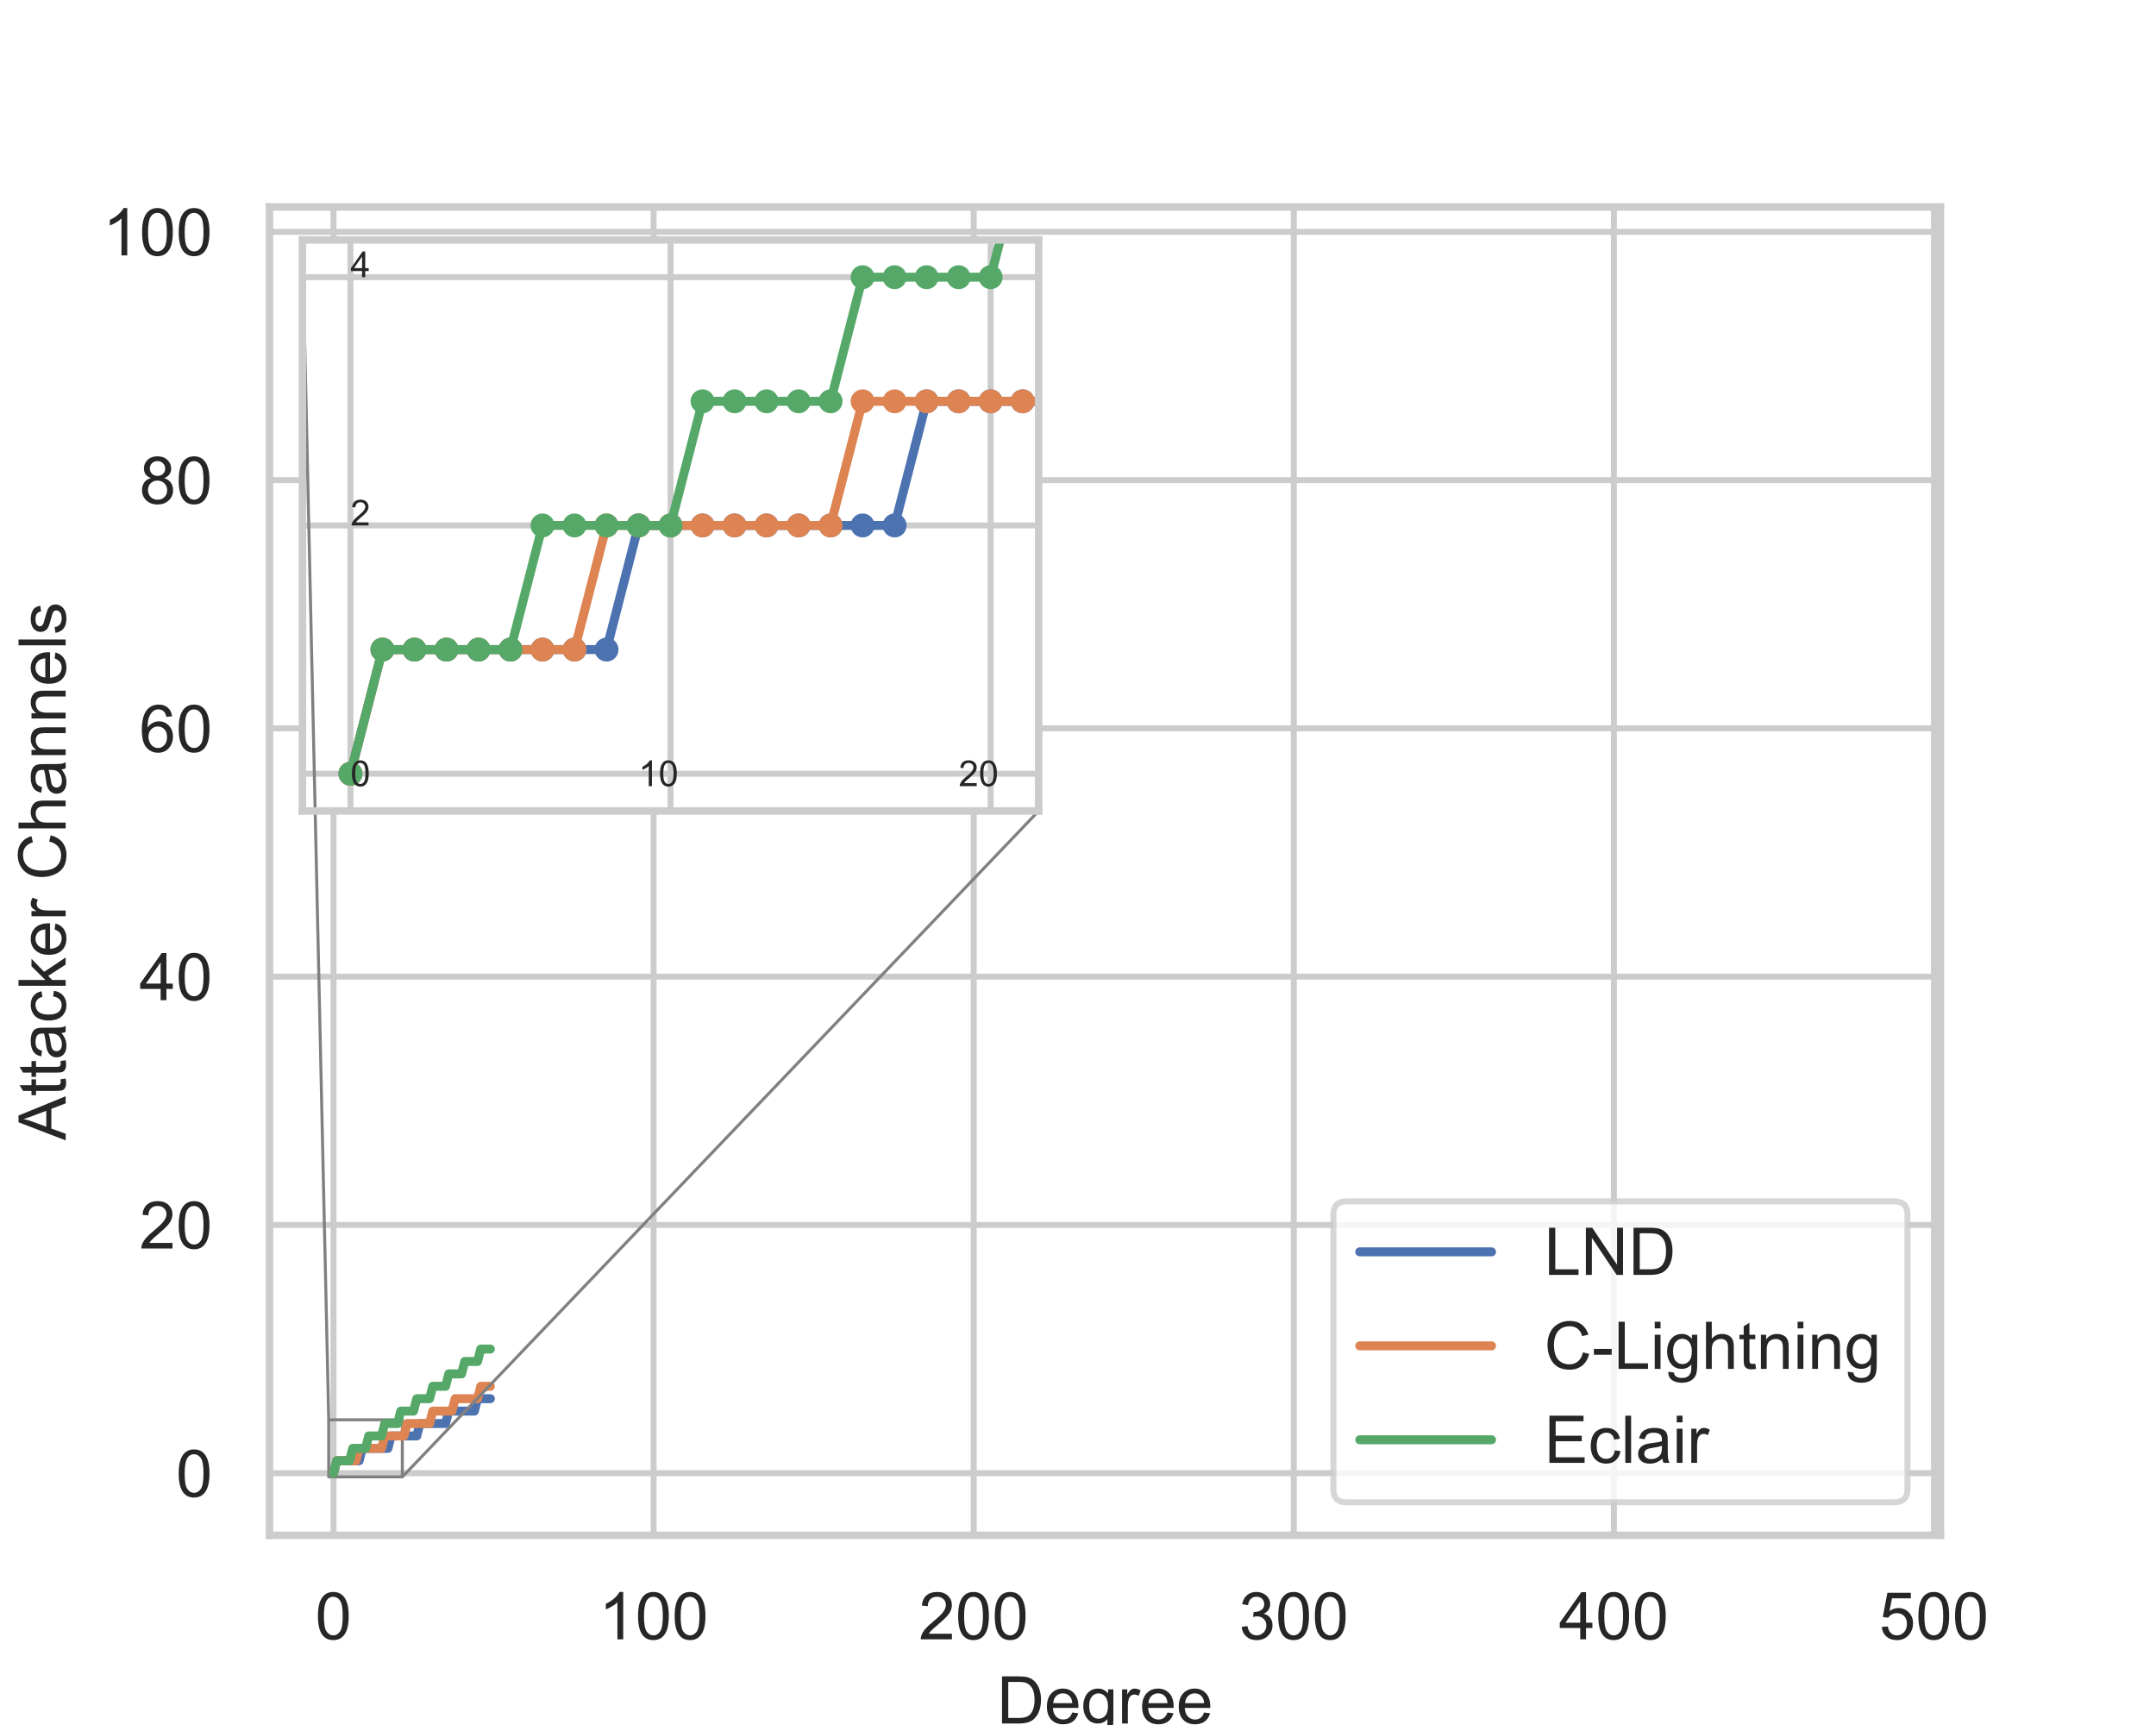 <?xml version="1.0" encoding="utf-8" standalone="no"?>
<!DOCTYPE svg PUBLIC "-//W3C//DTD SVG 1.1//EN"
  "http://www.w3.org/Graphics/SVG/1.1/DTD/svg11.dtd">
<!-- Created with matplotlib (https://matplotlib.org/) -->
<svg height="288pt" version="1.1" viewBox="0 0 360 288" width="360pt" xmlns="http://www.w3.org/2000/svg" xmlns:xlink="http://www.w3.org/1999/xlink">
 <defs>
  <style type="text/css">
*{stroke-linecap:butt;stroke-linejoin:round;white-space:pre;}
  </style>
 </defs>
 <g id="figure_1">
  <g id="patch_1">
   <path d="M 0 288 
L 360 288 
L 360 0 
L 0 0 
z
" style="fill:#ffffff;"/>
  </g>
  <g id="axes_1">
   <g id="patch_2">
    <path d="M 45 256.32 
L 324 256.32 
L 324 34.56 
L 45 34.56 
z
" style="fill:#ffffff;"/>
   </g>
   <g id="matplotlib.axis_1">
    <g id="xtick_1">
     <g id="line2d_1">
      <path clip-path="url(#p2b8f7dd51b)" d="M 55.69 256.32 
L 55.69 34.56 
" style="fill:none;stroke:#cccccc;stroke-linecap:round;"/>
     </g>
     <g id="text_1">
      <!-- 0 -->
      <defs>
       <path d="M 4.156 35.297 
Q 4.156 48 6.766 55.734 
Q 9.375 63.484 14.516 67.672 
Q 19.672 71.875 27.484 71.875 
Q 33.25 71.875 37.594 69.547 
Q 41.938 67.234 44.766 62.859 
Q 47.609 58.5 49.219 52.219 
Q 50.828 45.953 50.828 35.297 
Q 50.828 22.703 48.234 14.969 
Q 45.656 7.234 40.5 3 
Q 35.359 -1.219 27.484 -1.219 
Q 17.141 -1.219 11.234 6.203 
Q 4.156 15.141 4.156 35.297 
z
M 13.188 35.297 
Q 13.188 17.672 17.312 11.828 
Q 21.438 6 27.484 6 
Q 33.547 6 37.672 11.859 
Q 41.797 17.719 41.797 35.297 
Q 41.797 52.984 37.672 58.781 
Q 33.547 64.594 27.391 64.594 
Q 21.344 64.594 17.719 59.469 
Q 13.188 52.938 13.188 35.297 
z
" id="ArialMT-48"/>
      </defs>
      <g style="fill:#262626;" transform="translate(52.631 273.694)scale(0.11 -0.11)">
       <use xlink:href="#ArialMT-48"/>
      </g>
     </g>
    </g>
    <g id="xtick_2">
     <g id="line2d_2">
      <path clip-path="url(#p2b8f7dd51b)" d="M 109.138 256.32 
L 109.138 34.56 
" style="fill:none;stroke:#cccccc;stroke-linecap:round;"/>
     </g>
     <g id="text_2">
      <!-- 100 -->
      <defs>
       <path d="M 37.25 0 
L 28.469 0 
L 28.469 56 
Q 25.297 52.984 20.141 49.953 
Q 14.984 46.922 10.891 45.406 
L 10.891 53.906 
Q 18.266 57.375 23.781 62.297 
Q 29.297 67.234 31.594 71.875 
L 37.25 71.875 
z
" id="ArialMT-49"/>
      </defs>
      <g style="fill:#262626;" transform="translate(99.962 273.694)scale(0.11 -0.11)">
       <use xlink:href="#ArialMT-49"/>
       <use x="55.615" xlink:href="#ArialMT-48"/>
       <use x="111.23" xlink:href="#ArialMT-48"/>
      </g>
     </g>
    </g>
    <g id="xtick_3">
     <g id="line2d_3">
      <path clip-path="url(#p2b8f7dd51b)" d="M 162.586 256.32 
L 162.586 34.56 
" style="fill:none;stroke:#cccccc;stroke-linecap:round;"/>
     </g>
     <g id="text_3">
      <!-- 200 -->
      <defs>
       <path d="M 50.344 8.453 
L 50.344 0 
L 3.031 0 
Q 2.938 3.172 4.047 6.109 
Q 5.859 10.938 9.828 15.625 
Q 13.812 20.312 21.344 26.469 
Q 33.016 36.031 37.109 41.625 
Q 41.219 47.219 41.219 52.203 
Q 41.219 57.422 37.469 61 
Q 33.734 64.594 27.734 64.594 
Q 21.391 64.594 17.578 60.781 
Q 13.766 56.984 13.719 50.25 
L 4.688 51.172 
Q 5.609 61.281 11.656 66.578 
Q 17.719 71.875 27.938 71.875 
Q 38.234 71.875 44.234 66.156 
Q 50.25 60.453 50.25 52 
Q 50.25 47.703 48.484 43.547 
Q 46.734 39.406 42.656 34.812 
Q 38.578 30.219 29.109 22.219 
Q 21.188 15.578 18.938 13.203 
Q 16.703 10.844 15.234 8.453 
z
" id="ArialMT-50"/>
      </defs>
      <g style="fill:#262626;" transform="translate(153.411 273.694)scale(0.11 -0.11)">
       <use xlink:href="#ArialMT-50"/>
       <use x="55.615" xlink:href="#ArialMT-48"/>
       <use x="111.23" xlink:href="#ArialMT-48"/>
      </g>
     </g>
    </g>
    <g id="xtick_4">
     <g id="line2d_4">
      <path clip-path="url(#p2b8f7dd51b)" d="M 216.034 256.32 
L 216.034 34.56 
" style="fill:none;stroke:#cccccc;stroke-linecap:round;"/>
     </g>
     <g id="text_4">
      <!-- 300 -->
      <defs>
       <path d="M 4.203 18.891 
L 12.984 20.062 
Q 14.5 12.594 18.141 9.297 
Q 21.781 6 27 6 
Q 33.203 6 37.469 10.297 
Q 41.75 14.594 41.75 20.953 
Q 41.75 27 37.797 30.922 
Q 33.844 34.859 27.734 34.859 
Q 25.25 34.859 21.531 33.891 
L 22.516 41.609 
Q 23.391 41.5 23.922 41.5 
Q 29.547 41.5 34.031 44.422 
Q 38.531 47.359 38.531 53.469 
Q 38.531 58.297 35.25 61.469 
Q 31.984 64.656 26.812 64.656 
Q 21.688 64.656 18.266 61.422 
Q 14.844 58.203 13.875 51.766 
L 5.078 53.328 
Q 6.688 62.156 12.391 67.016 
Q 18.109 71.875 26.609 71.875 
Q 32.469 71.875 37.391 69.359 
Q 42.328 66.844 44.938 62.5 
Q 47.562 58.156 47.562 53.266 
Q 47.562 48.641 45.062 44.828 
Q 42.578 41.016 37.703 38.766 
Q 44.047 37.312 47.562 32.688 
Q 51.078 28.078 51.078 21.141 
Q 51.078 11.766 44.234 5.25 
Q 37.406 -1.266 26.953 -1.266 
Q 17.531 -1.266 11.297 4.344 
Q 5.078 9.969 4.203 18.891 
z
" id="ArialMT-51"/>
      </defs>
      <g style="fill:#262626;" transform="translate(206.859 273.694)scale(0.11 -0.11)">
       <use xlink:href="#ArialMT-51"/>
       <use x="55.615" xlink:href="#ArialMT-48"/>
       <use x="111.23" xlink:href="#ArialMT-48"/>
      </g>
     </g>
    </g>
    <g id="xtick_5">
     <g id="line2d_5">
      <path clip-path="url(#p2b8f7dd51b)" d="M 269.483 256.32 
L 269.483 34.56 
" style="fill:none;stroke:#cccccc;stroke-linecap:round;"/>
     </g>
     <g id="text_5">
      <!-- 400 -->
      <defs>
       <path d="M 32.328 0 
L 32.328 17.141 
L 1.266 17.141 
L 1.266 25.203 
L 33.938 71.578 
L 41.109 71.578 
L 41.109 25.203 
L 50.781 25.203 
L 50.781 17.141 
L 41.109 17.141 
L 41.109 0 
z
M 32.328 25.203 
L 32.328 57.469 
L 9.906 25.203 
z
" id="ArialMT-52"/>
      </defs>
      <g style="fill:#262626;" transform="translate(260.307 273.694)scale(0.11 -0.11)">
       <use xlink:href="#ArialMT-52"/>
       <use x="55.615" xlink:href="#ArialMT-48"/>
       <use x="111.23" xlink:href="#ArialMT-48"/>
      </g>
     </g>
    </g>
    <g id="xtick_6">
     <g id="line2d_6">
      <path clip-path="url(#p2b8f7dd51b)" d="M 322.931 256.32 
L 322.931 34.56 
" style="fill:none;stroke:#cccccc;stroke-linecap:round;"/>
     </g>
     <g id="text_6">
      <!-- 500 -->
      <defs>
       <path d="M 4.156 18.75 
L 13.375 19.531 
Q 14.406 12.797 18.141 9.391 
Q 21.875 6 27.156 6 
Q 33.5 6 37.891 10.781 
Q 42.281 15.578 42.281 23.484 
Q 42.281 31 38.062 35.344 
Q 33.844 39.703 27 39.703 
Q 22.75 39.703 19.328 37.766 
Q 15.922 35.844 13.969 32.766 
L 5.719 33.844 
L 12.641 70.609 
L 48.25 70.609 
L 48.25 62.203 
L 19.672 62.203 
L 15.828 42.969 
Q 22.266 47.469 29.344 47.469 
Q 38.719 47.469 45.156 40.969 
Q 51.609 34.469 51.609 24.266 
Q 51.609 14.547 45.953 7.469 
Q 39.062 -1.219 27.156 -1.219 
Q 17.391 -1.219 11.203 4.25 
Q 5.031 9.719 4.156 18.75 
z
" id="ArialMT-53"/>
      </defs>
      <g style="fill:#262626;" transform="translate(313.755 273.694)scale(0.11 -0.11)">
       <use xlink:href="#ArialMT-53"/>
       <use x="55.615" xlink:href="#ArialMT-48"/>
       <use x="111.23" xlink:href="#ArialMT-48"/>
      </g>
     </g>
    </g>
    <g id="text_7">
     <!-- Degree -->
     <defs>
      <path d="M 7.719 0 
L 7.719 71.578 
L 32.375 71.578 
Q 40.719 71.578 45.125 70.562 
Q 51.266 69.141 55.609 65.438 
Q 61.281 60.641 64.078 53.188 
Q 66.891 45.75 66.891 36.188 
Q 66.891 28.031 64.984 21.734 
Q 63.094 15.438 60.109 11.297 
Q 57.125 7.172 53.578 4.797 
Q 50.047 2.438 45.047 1.219 
Q 40.047 0 33.547 0 
z
M 17.188 8.453 
L 32.469 8.453 
Q 39.547 8.453 43.578 9.766 
Q 47.609 11.078 50 13.484 
Q 53.375 16.844 55.25 22.531 
Q 57.125 28.219 57.125 36.328 
Q 57.125 47.562 53.438 53.594 
Q 49.75 59.625 44.484 61.672 
Q 40.672 63.141 32.234 63.141 
L 17.188 63.141 
z
" id="ArialMT-68"/>
      <path d="M 42.094 16.703 
L 51.172 15.578 
Q 49.031 7.625 43.219 3.219 
Q 37.406 -1.172 28.375 -1.172 
Q 17 -1.172 10.328 5.828 
Q 3.656 12.844 3.656 25.484 
Q 3.656 38.578 10.391 45.797 
Q 17.141 53.031 27.875 53.031 
Q 38.281 53.031 44.875 45.953 
Q 51.469 38.875 51.469 26.031 
Q 51.469 25.25 51.422 23.688 
L 12.75 23.688 
Q 13.234 15.141 17.578 10.594 
Q 21.922 6.062 28.422 6.062 
Q 33.25 6.062 36.672 8.594 
Q 40.094 11.141 42.094 16.703 
z
M 13.234 30.906 
L 42.188 30.906 
Q 41.609 37.453 38.875 40.719 
Q 34.672 45.797 27.984 45.797 
Q 21.922 45.797 17.797 41.75 
Q 13.672 37.703 13.234 30.906 
z
" id="ArialMT-101"/>
      <path d="M 4.984 -4.297 
L 13.531 -5.562 
Q 14.062 -9.516 16.5 -11.328 
Q 19.781 -13.766 25.438 -13.766 
Q 31.547 -13.766 34.859 -11.328 
Q 38.188 -8.891 39.359 -4.5 
Q 40.047 -1.812 39.984 6.781 
Q 34.234 0 25.641 0 
Q 14.938 0 9.078 7.719 
Q 3.219 15.438 3.219 26.219 
Q 3.219 33.641 5.906 39.906 
Q 8.594 46.188 13.688 49.609 
Q 18.797 53.031 25.688 53.031 
Q 34.859 53.031 40.828 45.609 
L 40.828 51.859 
L 48.922 51.859 
L 48.922 7.031 
Q 48.922 -5.078 46.453 -10.125 
Q 44 -15.188 38.641 -18.109 
Q 33.297 -21.047 25.484 -21.047 
Q 16.219 -21.047 10.5 -16.875 
Q 4.781 -12.703 4.984 -4.297 
z
M 12.25 26.859 
Q 12.25 16.656 16.297 11.969 
Q 20.359 7.281 26.469 7.281 
Q 32.516 7.281 36.609 11.938 
Q 40.719 16.609 40.719 26.562 
Q 40.719 36.078 36.5 40.906 
Q 32.281 45.75 26.312 45.75 
Q 20.453 45.75 16.344 40.984 
Q 12.25 36.234 12.25 26.859 
z
" id="ArialMT-103"/>
      <path d="M 6.5 0 
L 6.5 51.859 
L 14.406 51.859 
L 14.406 44 
Q 17.438 49.516 20 51.266 
Q 22.562 53.031 25.641 53.031 
Q 30.078 53.031 34.672 50.203 
L 31.641 42.047 
Q 28.422 43.953 25.203 43.953 
Q 22.312 43.953 20.016 42.219 
Q 17.719 40.484 16.75 37.406 
Q 15.281 32.719 15.281 27.156 
L 15.281 0 
z
" id="ArialMT-114"/>
     </defs>
     <g style="fill:#262626;" transform="translate(166.463 287.753)scale(0.11 -0.11)">
      <use xlink:href="#ArialMT-68"/>
      <use x="72.217" xlink:href="#ArialMT-101"/>
      <use x="127.832" xlink:href="#ArialMT-103"/>
      <use x="183.447" xlink:href="#ArialMT-114"/>
      <use x="216.748" xlink:href="#ArialMT-101"/>
      <use x="272.363" xlink:href="#ArialMT-101"/>
     </g>
    </g>
   </g>
   <g id="matplotlib.axis_2">
    <g id="ytick_1">
     <g id="line2d_7">
      <path clip-path="url(#p2b8f7dd51b)" d="M 45 245.957 
L 324 245.957 
" style="fill:none;stroke:#cccccc;stroke-linecap:round;"/>
     </g>
     <g id="text_8">
      <!-- 0 -->
      <g style="fill:#262626;" transform="translate(29.383 249.894)scale(0.11 -0.11)">
       <use xlink:href="#ArialMT-48"/>
      </g>
     </g>
    </g>
    <g id="ytick_2">
     <g id="line2d_8">
      <path clip-path="url(#p2b8f7dd51b)" d="M 45 204.507 
L 324 204.507 
" style="fill:none;stroke:#cccccc;stroke-linecap:round;"/>
     </g>
     <g id="text_9">
      <!-- 20 -->
      <g style="fill:#262626;" transform="translate(23.266 208.444)scale(0.11 -0.11)">
       <use xlink:href="#ArialMT-50"/>
       <use x="55.615" xlink:href="#ArialMT-48"/>
      </g>
     </g>
    </g>
    <g id="ytick_3">
     <g id="line2d_9">
      <path clip-path="url(#p2b8f7dd51b)" d="M 45 163.056 
L 324 163.056 
" style="fill:none;stroke:#cccccc;stroke-linecap:round;"/>
     </g>
     <g id="text_10">
      <!-- 40 -->
      <g style="fill:#262626;" transform="translate(23.266 166.993)scale(0.11 -0.11)">
       <use xlink:href="#ArialMT-52"/>
       <use x="55.615" xlink:href="#ArialMT-48"/>
      </g>
     </g>
    </g>
    <g id="ytick_4">
     <g id="line2d_10">
      <path clip-path="url(#p2b8f7dd51b)" d="M 45 121.606 
L 324 121.606 
" style="fill:none;stroke:#cccccc;stroke-linecap:round;"/>
     </g>
     <g id="text_11">
      <!-- 60 -->
      <defs>
       <path d="M 49.75 54.047 
L 41.016 53.375 
Q 39.844 58.547 37.703 60.891 
Q 34.125 64.656 28.906 64.656 
Q 24.703 64.656 21.531 62.312 
Q 17.391 59.281 14.984 53.469 
Q 12.594 47.656 12.5 36.922 
Q 15.672 41.75 20.266 44.094 
Q 24.859 46.438 29.891 46.438 
Q 38.672 46.438 44.844 39.969 
Q 51.031 33.5 51.031 23.25 
Q 51.031 16.5 48.125 10.719 
Q 45.219 4.938 40.141 1.859 
Q 35.062 -1.219 28.609 -1.219 
Q 17.625 -1.219 10.688 6.859 
Q 3.766 14.938 3.766 33.5 
Q 3.766 54.25 11.422 63.672 
Q 18.109 71.875 29.438 71.875 
Q 37.891 71.875 43.281 67.141 
Q 48.688 62.406 49.75 54.047 
z
M 13.875 23.188 
Q 13.875 18.656 15.797 14.5 
Q 17.719 10.359 21.188 8.172 
Q 24.656 6 28.469 6 
Q 34.031 6 38.031 10.484 
Q 42.047 14.984 42.047 22.703 
Q 42.047 30.125 38.078 34.391 
Q 34.125 38.672 28.125 38.672 
Q 22.172 38.672 18.016 34.391 
Q 13.875 30.125 13.875 23.188 
z
" id="ArialMT-54"/>
      </defs>
      <g style="fill:#262626;" transform="translate(23.266 125.543)scale(0.11 -0.11)">
       <use xlink:href="#ArialMT-54"/>
       <use x="55.615" xlink:href="#ArialMT-48"/>
      </g>
     </g>
    </g>
    <g id="ytick_5">
     <g id="line2d_11">
      <path clip-path="url(#p2b8f7dd51b)" d="M 45 80.156 
L 324 80.156 
" style="fill:none;stroke:#cccccc;stroke-linecap:round;"/>
     </g>
     <g id="text_12">
      <!-- 80 -->
      <defs>
       <path d="M 17.672 38.812 
Q 12.203 40.828 9.562 44.531 
Q 6.938 48.25 6.938 53.422 
Q 6.938 61.234 12.547 66.547 
Q 18.172 71.875 27.484 71.875 
Q 36.859 71.875 42.578 66.422 
Q 48.297 60.984 48.297 53.172 
Q 48.297 48.188 45.672 44.5 
Q 43.062 40.828 37.75 38.812 
Q 44.344 36.672 47.781 31.875 
Q 51.219 27.094 51.219 20.453 
Q 51.219 11.281 44.719 5.031 
Q 38.234 -1.219 27.641 -1.219 
Q 17.047 -1.219 10.547 5.047 
Q 4.047 11.328 4.047 20.703 
Q 4.047 27.688 7.594 32.391 
Q 11.141 37.109 17.672 38.812 
z
M 15.922 53.719 
Q 15.922 48.641 19.188 45.406 
Q 22.469 42.188 27.688 42.188 
Q 32.766 42.188 36.016 45.375 
Q 39.266 48.578 39.266 53.219 
Q 39.266 58.062 35.906 61.359 
Q 32.562 64.656 27.594 64.656 
Q 22.562 64.656 19.234 61.422 
Q 15.922 58.203 15.922 53.719 
z
M 13.094 20.656 
Q 13.094 16.891 14.875 13.375 
Q 16.656 9.859 20.172 7.922 
Q 23.688 6 27.734 6 
Q 34.031 6 38.125 10.047 
Q 42.234 14.109 42.234 20.359 
Q 42.234 26.703 38.016 30.859 
Q 33.797 35.016 27.438 35.016 
Q 21.234 35.016 17.156 30.906 
Q 13.094 26.812 13.094 20.656 
z
" id="ArialMT-56"/>
      </defs>
      <g style="fill:#262626;" transform="translate(23.266 84.092)scale(0.11 -0.11)">
       <use xlink:href="#ArialMT-56"/>
       <use x="55.615" xlink:href="#ArialMT-48"/>
      </g>
     </g>
    </g>
    <g id="ytick_6">
     <g id="line2d_12">
      <path clip-path="url(#p2b8f7dd51b)" d="M 45 38.705 
L 324 38.705 
" style="fill:none;stroke:#cccccc;stroke-linecap:round;"/>
     </g>
     <g id="text_13">
      <!-- 100 -->
      <g style="fill:#262626;" transform="translate(17.149 42.642)scale(0.11 -0.11)">
       <use xlink:href="#ArialMT-49"/>
       <use x="55.615" xlink:href="#ArialMT-48"/>
       <use x="111.23" xlink:href="#ArialMT-48"/>
      </g>
     </g>
    </g>
    <g id="text_14">
     <!-- Attacker Channels -->
     <defs>
      <path d="M -0.141 0 
L 27.344 71.578 
L 37.547 71.578 
L 66.844 0 
L 56.062 0 
L 47.703 21.688 
L 17.781 21.688 
L 9.906 0 
z
M 20.516 29.391 
L 44.781 29.391 
L 37.312 49.219 
Q 33.891 58.25 32.234 64.062 
Q 30.859 57.172 28.375 50.391 
z
" id="ArialMT-65"/>
      <path d="M 25.781 7.859 
L 27.047 0.094 
Q 23.344 -0.688 20.406 -0.688 
Q 15.625 -0.688 12.984 0.828 
Q 10.359 2.344 9.281 4.812 
Q 8.203 7.281 8.203 15.188 
L 8.203 45.016 
L 1.766 45.016 
L 1.766 51.859 
L 8.203 51.859 
L 8.203 64.703 
L 16.938 69.969 
L 16.938 51.859 
L 25.781 51.859 
L 25.781 45.016 
L 16.938 45.016 
L 16.938 14.703 
Q 16.938 10.938 17.406 9.859 
Q 17.875 8.797 18.922 8.156 
Q 19.969 7.516 21.922 7.516 
Q 23.391 7.516 25.781 7.859 
z
" id="ArialMT-116"/>
      <path d="M 40.438 6.391 
Q 35.547 2.25 31.031 0.531 
Q 26.516 -1.172 21.344 -1.172 
Q 12.797 -1.172 8.203 3 
Q 3.609 7.172 3.609 13.672 
Q 3.609 17.484 5.344 20.625 
Q 7.078 23.781 9.891 25.688 
Q 12.703 27.594 16.219 28.562 
Q 18.797 29.25 24.031 29.891 
Q 34.672 31.156 39.703 32.906 
Q 39.75 34.719 39.75 35.203 
Q 39.75 40.578 37.25 42.781 
Q 33.891 45.75 27.25 45.75 
Q 21.047 45.75 18.094 43.578 
Q 15.141 41.406 13.719 35.891 
L 5.125 37.062 
Q 6.297 42.578 8.984 45.969 
Q 11.672 49.359 16.75 51.188 
Q 21.828 53.031 28.516 53.031 
Q 35.156 53.031 39.297 51.469 
Q 43.453 49.906 45.406 47.531 
Q 47.359 45.172 48.141 41.547 
Q 48.578 39.312 48.578 33.453 
L 48.578 21.734 
Q 48.578 9.469 49.141 6.219 
Q 49.703 2.984 51.375 0 
L 42.188 0 
Q 40.828 2.734 40.438 6.391 
z
M 39.703 26.031 
Q 34.906 24.078 25.344 22.703 
Q 19.922 21.922 17.672 20.938 
Q 15.438 19.969 14.203 18.094 
Q 12.984 16.219 12.984 13.922 
Q 12.984 10.406 15.641 8.062 
Q 18.312 5.719 23.438 5.719 
Q 28.516 5.719 32.469 7.938 
Q 36.422 10.156 38.281 14.016 
Q 39.703 17 39.703 22.797 
z
" id="ArialMT-97"/>
      <path d="M 40.438 19 
L 49.078 17.875 
Q 47.656 8.938 41.812 3.875 
Q 35.984 -1.172 27.484 -1.172 
Q 16.844 -1.172 10.375 5.781 
Q 3.906 12.75 3.906 25.734 
Q 3.906 34.125 6.688 40.422 
Q 9.469 46.734 15.156 49.875 
Q 20.844 53.031 27.547 53.031 
Q 35.984 53.031 41.359 48.75 
Q 46.734 44.484 48.25 36.625 
L 39.703 35.297 
Q 38.484 40.531 35.375 43.156 
Q 32.281 45.797 27.875 45.797 
Q 21.234 45.797 17.078 41.031 
Q 12.938 36.281 12.938 25.984 
Q 12.938 15.531 16.938 10.797 
Q 20.953 6.062 27.391 6.062 
Q 32.562 6.062 36.031 9.234 
Q 39.5 12.406 40.438 19 
z
" id="ArialMT-99"/>
      <path d="M 6.641 0 
L 6.641 71.578 
L 15.438 71.578 
L 15.438 30.766 
L 36.234 51.859 
L 47.609 51.859 
L 27.781 32.625 
L 49.609 0 
L 38.766 0 
L 21.625 26.516 
L 15.438 20.562 
L 15.438 0 
z
" id="ArialMT-107"/>
      <path id="ArialMT-32"/>
      <path d="M 58.797 25.094 
L 68.266 22.703 
Q 65.281 11.031 57.547 4.906 
Q 49.812 -1.219 38.625 -1.219 
Q 27.047 -1.219 19.797 3.484 
Q 12.547 8.203 8.766 17.141 
Q 4.984 26.078 4.984 36.328 
Q 4.984 47.516 9.25 55.828 
Q 13.531 64.156 21.406 68.469 
Q 29.297 72.797 38.766 72.797 
Q 49.516 72.797 56.828 67.328 
Q 64.156 61.859 67.047 51.953 
L 57.719 49.75 
Q 55.219 57.562 50.484 61.125 
Q 45.75 64.703 38.578 64.703 
Q 30.328 64.703 24.781 60.734 
Q 19.234 56.781 16.984 50.109 
Q 14.75 43.453 14.75 36.375 
Q 14.75 27.25 17.406 20.438 
Q 20.062 13.625 25.672 10.25 
Q 31.297 6.891 37.844 6.891 
Q 45.797 6.891 51.312 11.469 
Q 56.844 16.062 58.797 25.094 
z
" id="ArialMT-67"/>
      <path d="M 6.594 0 
L 6.594 71.578 
L 15.375 71.578 
L 15.375 45.906 
Q 21.531 53.031 30.906 53.031 
Q 36.672 53.031 40.922 50.75 
Q 45.172 48.484 47 44.484 
Q 48.828 40.484 48.828 32.859 
L 48.828 0 
L 40.047 0 
L 40.047 32.859 
Q 40.047 39.453 37.188 42.453 
Q 34.328 45.453 29.109 45.453 
Q 25.203 45.453 21.75 43.422 
Q 18.312 41.406 16.844 37.938 
Q 15.375 34.469 15.375 28.375 
L 15.375 0 
z
" id="ArialMT-104"/>
      <path d="M 6.594 0 
L 6.594 51.859 
L 14.5 51.859 
L 14.5 44.484 
Q 20.219 53.031 31 53.031 
Q 35.688 53.031 39.625 51.344 
Q 43.562 49.656 45.516 46.922 
Q 47.469 44.188 48.25 40.438 
Q 48.734 37.984 48.734 31.891 
L 48.734 0 
L 39.938 0 
L 39.938 31.547 
Q 39.938 36.922 38.906 39.578 
Q 37.891 42.234 35.281 43.812 
Q 32.672 45.406 29.156 45.406 
Q 23.531 45.406 19.453 41.844 
Q 15.375 38.281 15.375 28.328 
L 15.375 0 
z
" id="ArialMT-110"/>
      <path d="M 6.391 0 
L 6.391 71.578 
L 15.188 71.578 
L 15.188 0 
z
" id="ArialMT-108"/>
      <path d="M 3.078 15.484 
L 11.766 16.844 
Q 12.5 11.625 15.844 8.844 
Q 19.188 6.062 25.203 6.062 
Q 31.25 6.062 34.172 8.516 
Q 37.109 10.984 37.109 14.312 
Q 37.109 17.281 34.516 19 
Q 32.719 20.172 25.531 21.969 
Q 15.875 24.422 12.141 26.203 
Q 8.406 27.984 6.469 31.125 
Q 4.547 34.281 4.547 38.094 
Q 4.547 41.547 6.125 44.5 
Q 7.719 47.469 10.453 49.422 
Q 12.5 50.922 16.031 51.969 
Q 19.578 53.031 23.641 53.031 
Q 29.734 53.031 34.344 51.266 
Q 38.969 49.516 41.156 46.5 
Q 43.359 43.5 44.188 38.484 
L 35.594 37.312 
Q 35.016 41.312 32.203 43.547 
Q 29.391 45.797 24.266 45.797 
Q 18.219 45.797 15.625 43.797 
Q 13.031 41.797 13.031 39.109 
Q 13.031 37.406 14.109 36.031 
Q 15.188 34.625 17.484 33.688 
Q 18.797 33.203 25.25 31.453 
Q 34.578 28.953 38.25 27.359 
Q 41.938 25.781 44.031 22.75 
Q 46.141 19.734 46.141 15.234 
Q 46.141 10.844 43.578 6.953 
Q 41.016 3.078 36.172 0.953 
Q 31.344 -1.172 25.25 -1.172 
Q 15.141 -1.172 9.844 3.031 
Q 4.547 7.234 3.078 15.484 
z
" id="ArialMT-115"/>
     </defs>
     <g style="fill:#262626;" transform="translate(10.963 190.378)rotate(-90)scale(0.11 -0.11)">
      <use xlink:href="#ArialMT-65"/>
      <use x="66.699" xlink:href="#ArialMT-116"/>
      <use x="94.482" xlink:href="#ArialMT-116"/>
      <use x="122.266" xlink:href="#ArialMT-97"/>
      <use x="177.881" xlink:href="#ArialMT-99"/>
      <use x="227.881" xlink:href="#ArialMT-107"/>
      <use x="277.881" xlink:href="#ArialMT-101"/>
      <use x="333.496" xlink:href="#ArialMT-114"/>
      <use x="366.797" xlink:href="#ArialMT-32"/>
      <use x="394.58" xlink:href="#ArialMT-67"/>
      <use x="466.797" xlink:href="#ArialMT-104"/>
      <use x="522.412" xlink:href="#ArialMT-97"/>
      <use x="578.027" xlink:href="#ArialMT-110"/>
      <use x="633.643" xlink:href="#ArialMT-110"/>
      <use x="689.258" xlink:href="#ArialMT-101"/>
      <use x="744.873" xlink:href="#ArialMT-108"/>
      <use x="767.09" xlink:href="#ArialMT-115"/>
     </g>
    </g>
   </g>
   <g id="patch_3">
    <path clip-path="url(#p2b8f7dd51b)" d="M 54.888 246.579 
L 67.181 246.579 
L 67.181 237.046 
L 54.888 237.046 
L 54.888 246.579 
z
" style="fill:none;stroke:#808080;stroke-linejoin:miter;stroke-width:0.5;"/>
   </g>
   <g id="line2d_13">
    <path clip-path="url(#p2b8f7dd51b)" d="M 55.69 245.957 
L 56.224 243.885 
L 56.759 243.885 
L 57.293 243.885 
L 57.828 243.885 
L 58.362 243.885 
L 58.897 243.885 
L 59.431 243.885 
L 59.966 243.885 
L 60.5 241.812 
L 61.034 241.812 
L 61.569 241.812 
L 62.103 241.812 
L 62.638 241.812 
L 63.172 241.812 
L 63.707 241.812 
L 64.241 241.812 
L 64.776 241.812 
L 65.31 239.74 
L 65.845 239.74 
L 66.379 239.74 
L 66.914 239.74 
L 67.448 239.74 
L 67.983 239.74 
L 68.517 239.74 
L 69.052 239.74 
L 69.586 239.74 
L 70.121 237.667 
L 70.655 237.667 
L 71.19 237.667 
L 71.724 237.667 
L 72.259 237.667 
L 72.793 237.667 
L 73.328 237.667 
L 73.862 237.667 
L 74.397 237.667 
L 74.931 235.595 
L 75.466 235.595 
L 76 235.595 
L 76.534 235.595 
L 77.069 235.595 
L 77.603 235.595 
L 78.138 235.595 
L 78.672 235.595 
L 79.207 235.595 
L 79.741 233.522 
L 80.276 233.522 
L 80.81 233.522 
L 81.345 233.522 
L 81.879 233.522 
" style="fill:none;stroke:#4c72b0;stroke-linecap:round;stroke-width:1.5;"/>
   </g>
   <g id="line2d_14">
    <path clip-path="url(#p2b8f7dd51b)" d="M 55.69 245.957 
L 56.224 243.885 
L 56.759 243.885 
L 57.293 243.885 
L 57.828 243.885 
L 58.362 243.885 
L 58.897 243.885 
L 59.431 243.885 
L 59.966 241.812 
L 60.5 241.812 
L 61.034 241.812 
L 61.569 241.812 
L 62.103 241.812 
L 62.638 241.812 
L 63.172 241.812 
L 63.707 241.812 
L 64.241 239.74 
L 64.776 239.74 
L 65.31 239.74 
L 65.845 239.74 
L 66.379 239.74 
L 66.914 239.74 
L 67.448 239.74 
L 67.983 237.667 
L 68.517 237.667 
L 69.052 237.667 
L 69.586 237.667 
L 70.121 237.667 
L 70.655 237.667 
L 71.19 237.667 
L 71.724 237.667 
L 72.259 235.595 
L 72.793 235.595 
L 73.328 235.595 
L 73.862 235.595 
L 74.397 235.595 
L 74.931 235.595 
L 75.466 235.595 
L 76 233.522 
L 76.534 233.522 
L 77.069 233.522 
L 77.603 233.522 
L 78.138 233.522 
L 78.672 233.522 
L 79.207 233.522 
L 79.741 233.522 
L 80.276 231.45 
L 80.81 231.45 
L 81.345 231.45 
L 81.879 231.45 
" style="fill:none;stroke:#dd8452;stroke-linecap:round;stroke-width:1.5;"/>
   </g>
   <g id="line2d_15">
    <path clip-path="url(#p2b8f7dd51b)" d="M 55.69 245.957 
L 56.224 243.885 
L 56.759 243.885 
L 57.293 243.885 
L 57.828 243.885 
L 58.362 243.885 
L 58.897 241.812 
L 59.431 241.812 
L 59.966 241.812 
L 60.5 241.812 
L 61.034 241.812 
L 61.569 239.74 
L 62.103 239.74 
L 62.638 239.74 
L 63.172 239.74 
L 63.707 239.74 
L 64.241 237.667 
L 64.776 237.667 
L 65.31 237.667 
L 65.845 237.667 
L 66.379 237.667 
L 66.914 235.595 
L 67.448 235.595 
L 67.983 235.595 
L 68.517 235.595 
L 69.052 235.595 
L 69.586 233.522 
L 70.121 233.522 
L 70.655 233.522 
L 71.19 233.522 
L 71.724 233.522 
L 72.259 231.45 
L 72.793 231.45 
L 73.328 231.45 
L 73.862 231.45 
L 74.397 231.45 
L 74.931 229.377 
L 75.466 229.377 
L 76 229.377 
L 76.534 229.377 
L 77.069 229.377 
L 77.603 227.305 
L 78.138 227.305 
L 78.672 227.305 
L 79.207 227.305 
L 79.741 227.305 
L 80.276 225.232 
L 80.81 225.232 
L 81.345 225.232 
L 81.879 225.232 
" style="fill:none;stroke:#55a868;stroke-linecap:round;stroke-width:1.5;"/>
   </g>
   <g id="patch_4">
    <path d="M 45 256.32 
L 45 34.56 
" style="fill:none;stroke:#cccccc;stroke-linecap:square;stroke-linejoin:miter;stroke-width:1.25;"/>
   </g>
   <g id="patch_5">
    <path d="M 324 256.32 
L 324 34.56 
" style="fill:none;stroke:#cccccc;stroke-linecap:square;stroke-linejoin:miter;stroke-width:1.25;"/>
   </g>
   <g id="patch_6">
    <path d="M 45 256.32 
L 324 256.32 
" style="fill:none;stroke:#cccccc;stroke-linecap:square;stroke-linejoin:miter;stroke-width:1.25;"/>
   </g>
   <g id="patch_7">
    <path d="M 45 34.56 
L 324 34.56 
" style="fill:none;stroke:#cccccc;stroke-linecap:square;stroke-linejoin:miter;stroke-width:1.25;"/>
   </g>
   <g id="legend_1">
    <g id="patch_8">
     <path d="M 224.847 250.82 
L 316.3 250.82 
Q 318.5 250.82 318.5 248.62 
L 318.5 202.778 
Q 318.5 200.577 316.3 200.577 
L 224.847 200.577 
Q 222.647 200.577 222.647 202.778 
L 222.647 248.62 
Q 222.647 250.82 224.847 250.82 
z
" style="fill:#ffffff;opacity:0.8;stroke:#cccccc;stroke-linejoin:miter;"/>
    </g>
    <g id="line2d_16">
     <path d="M 227.047 209.001 
L 249.047 209.001 
" style="fill:none;stroke:#4c72b0;stroke-linecap:round;stroke-width:1.5;"/>
    </g>
    <g id="line2d_17"/>
    <g id="text_15">
     <!-- LND -->
     <defs>
      <path d="M 7.328 0 
L 7.328 71.578 
L 16.797 71.578 
L 16.797 8.453 
L 52.047 8.453 
L 52.047 0 
z
" id="ArialMT-76"/>
      <path d="M 7.625 0 
L 7.625 71.578 
L 17.328 71.578 
L 54.938 15.375 
L 54.938 71.578 
L 64.016 71.578 
L 64.016 0 
L 54.297 0 
L 16.703 56.25 
L 16.703 0 
z
" id="ArialMT-78"/>
     </defs>
     <g style="fill:#262626;" transform="translate(257.847 212.851)scale(0.11 -0.11)">
      <use xlink:href="#ArialMT-76"/>
      <use x="55.615" xlink:href="#ArialMT-78"/>
      <use x="127.832" xlink:href="#ArialMT-68"/>
     </g>
    </g>
    <g id="line2d_18">
     <path d="M 227.047 224.695 
L 249.047 224.695 
" style="fill:none;stroke:#dd8452;stroke-linecap:round;stroke-width:1.5;"/>
    </g>
    <g id="line2d_19"/>
    <g id="text_16">
     <!-- C-Lightning -->
     <defs>
      <path d="M 3.172 21.484 
L 3.172 30.328 
L 30.172 30.328 
L 30.172 21.484 
z
" id="ArialMT-45"/>
      <path d="M 6.641 61.469 
L 6.641 71.578 
L 15.438 71.578 
L 15.438 61.469 
z
M 6.641 0 
L 6.641 51.859 
L 15.438 51.859 
L 15.438 0 
z
" id="ArialMT-105"/>
     </defs>
     <g style="fill:#262626;" transform="translate(257.847 228.545)scale(0.11 -0.11)">
      <use xlink:href="#ArialMT-67"/>
      <use x="72.217" xlink:href="#ArialMT-45"/>
      <use x="105.518" xlink:href="#ArialMT-76"/>
      <use x="161.133" xlink:href="#ArialMT-105"/>
      <use x="183.35" xlink:href="#ArialMT-103"/>
      <use x="238.965" xlink:href="#ArialMT-104"/>
      <use x="294.58" xlink:href="#ArialMT-116"/>
      <use x="322.363" xlink:href="#ArialMT-110"/>
      <use x="377.979" xlink:href="#ArialMT-105"/>
      <use x="400.195" xlink:href="#ArialMT-110"/>
      <use x="455.811" xlink:href="#ArialMT-103"/>
     </g>
    </g>
    <g id="line2d_20">
     <path d="M 227.047 240.384 
L 249.047 240.384 
" style="fill:none;stroke:#55a868;stroke-linecap:round;stroke-width:1.5;"/>
    </g>
    <g id="line2d_21"/>
    <g id="text_17">
     <!-- Eclair -->
     <defs>
      <path d="M 7.906 0 
L 7.906 71.578 
L 59.672 71.578 
L 59.672 63.141 
L 17.391 63.141 
L 17.391 41.219 
L 56.984 41.219 
L 56.984 32.812 
L 17.391 32.812 
L 17.391 8.453 
L 61.328 8.453 
L 61.328 0 
z
" id="ArialMT-69"/>
     </defs>
     <g style="fill:#262626;" transform="translate(257.847 244.234)scale(0.11 -0.11)">
      <use xlink:href="#ArialMT-69"/>
      <use x="66.699" xlink:href="#ArialMT-99"/>
      <use x="116.699" xlink:href="#ArialMT-108"/>
      <use x="138.916" xlink:href="#ArialMT-97"/>
      <use x="194.531" xlink:href="#ArialMT-105"/>
      <use x="216.748" xlink:href="#ArialMT-114"/>
     </g>
    </g>
   </g>
  </g>
  <g id="axes_2">
   <g id="patch_9">
    <path d="M 50.5 135.396 
L 173.431 135.396 
L 173.431 40.06 
L 50.5 40.06 
z
" style="fill:#ffffff;"/>
   </g>
   <g id="matplotlib.axis_3">
    <g id="xtick_7">
     <g id="line2d_22">
      <path clip-path="url(#p07c8e3087d)" d="M 58.517 135.396 
L 58.517 40.06 
" style="fill:none;stroke:#cccccc;stroke-linecap:round;"/>
     </g>
    </g>
    <g id="xtick_8">
     <g id="line2d_23">
      <path clip-path="url(#p07c8e3087d)" d="M 111.966 135.396 
L 111.966 40.06 
" style="fill:none;stroke:#cccccc;stroke-linecap:round;"/>
     </g>
    </g>
    <g id="xtick_9">
     <g id="line2d_24">
      <path clip-path="url(#p07c8e3087d)" d="M 165.414 135.396 
L 165.414 40.06 
" style="fill:none;stroke:#cccccc;stroke-linecap:round;"/>
     </g>
    </g>
   </g>
   <g id="matplotlib.axis_4">
    <g id="ytick_7">
     <g id="line2d_25">
      <path clip-path="url(#p07c8e3087d)" d="M 50.5 129.179 
L 173.431 129.179 
" style="fill:none;stroke:#cccccc;stroke-linecap:round;"/>
     </g>
    </g>
    <g id="ytick_8">
     <g id="line2d_26">
      <path clip-path="url(#p07c8e3087d)" d="M 50.5 87.728 
L 173.431 87.728 
" style="fill:none;stroke:#cccccc;stroke-linecap:round;"/>
     </g>
    </g>
    <g id="ytick_9">
     <g id="line2d_27">
      <path clip-path="url(#p07c8e3087d)" d="M 50.5 46.278 
L 173.431 46.278 
" style="fill:none;stroke:#cccccc;stroke-linecap:round;"/>
     </g>
    </g>
   </g>
   <g id="patch_10">
    <path d="M 50.5 40.06 
L 54.888 237.046 
" style="fill:none;stroke:#808080;stroke-linejoin:miter;stroke-width:0.5;"/>
   </g>
   <g id="patch_11">
    <path d="M 173.431 135.396 
L 67.181 246.579 
" style="fill:none;stroke:#808080;stroke-linejoin:miter;stroke-width:0.5;"/>
   </g>
   <g id="line2d_28">
    <path clip-path="url(#p07c8e3087d)" d="M 58.517 129.179 
L 63.862 108.453 
L 69.207 108.453 
L 74.552 108.453 
L 79.897 108.453 
L 85.241 108.453 
L 90.586 108.453 
L 95.931 108.453 
L 101.276 108.453 
L 106.621 87.728 
L 111.966 87.728 
L 117.31 87.728 
L 122.655 87.728 
L 128 87.728 
L 133.345 87.728 
L 138.69 87.728 
L 144.034 87.728 
L 149.379 87.728 
L 154.724 67.003 
L 160.069 67.003 
L 165.414 67.003 
L 170.759 67.003 
L 176.103 67.003 
L 181.448 67.003 
L 186.793 67.003 
L 192.138 67.003 
L 197.483 67.003 
L 202.828 46.278 
L 208.172 46.278 
L 213.517 46.278 
L 218.862 46.278 
L 224.207 46.278 
L 229.552 46.278 
L 234.897 46.278 
L 240.241 46.278 
L 245.586 46.278 
L 250.931 25.552 
L 256.276 25.552 
L 261.621 25.552 
L 266.966 25.552 
L 272.31 25.552 
L 277.655 25.552 
L 283 25.552 
L 288.345 25.552 
L 293.69 25.552 
L 299.034 4.827 
L 304.379 4.827 
L 309.724 4.827 
L 315.069 4.827 
L 320.414 4.827 
" style="fill:none;stroke:#4c72b0;stroke-linecap:round;stroke-width:1.5;"/>
    <defs>
     <path d="M 0 1.5 
C 0.398 1.5 0.779 1.342 1.061 1.061 
C 1.342 0.779 1.5 0.398 1.5 0 
C 1.5 -0.398 1.342 -0.779 1.061 -1.061 
C 0.779 -1.342 0.398 -1.5 0 -1.5 
C -0.398 -1.5 -0.779 -1.342 -1.061 -1.061 
C -1.342 -0.779 -1.5 -0.398 -1.5 0 
C -1.5 0.398 -1.342 0.779 -1.061 1.061 
C -0.779 1.342 -0.398 1.5 0 1.5 
z
" id="m6205860d3d" style="stroke:#4c72b0;"/>
    </defs>
    <g clip-path="url(#p07c8e3087d)">
     <use style="fill:#4c72b0;stroke:#4c72b0;" x="58.517" xlink:href="#m6205860d3d" y="129.179"/>
     <use style="fill:#4c72b0;stroke:#4c72b0;" x="63.862" xlink:href="#m6205860d3d" y="108.453"/>
     <use style="fill:#4c72b0;stroke:#4c72b0;" x="69.207" xlink:href="#m6205860d3d" y="108.453"/>
     <use style="fill:#4c72b0;stroke:#4c72b0;" x="74.552" xlink:href="#m6205860d3d" y="108.453"/>
     <use style="fill:#4c72b0;stroke:#4c72b0;" x="79.897" xlink:href="#m6205860d3d" y="108.453"/>
     <use style="fill:#4c72b0;stroke:#4c72b0;" x="85.241" xlink:href="#m6205860d3d" y="108.453"/>
     <use style="fill:#4c72b0;stroke:#4c72b0;" x="90.586" xlink:href="#m6205860d3d" y="108.453"/>
     <use style="fill:#4c72b0;stroke:#4c72b0;" x="95.931" xlink:href="#m6205860d3d" y="108.453"/>
     <use style="fill:#4c72b0;stroke:#4c72b0;" x="101.276" xlink:href="#m6205860d3d" y="108.453"/>
     <use style="fill:#4c72b0;stroke:#4c72b0;" x="106.621" xlink:href="#m6205860d3d" y="87.728"/>
     <use style="fill:#4c72b0;stroke:#4c72b0;" x="111.966" xlink:href="#m6205860d3d" y="87.728"/>
     <use style="fill:#4c72b0;stroke:#4c72b0;" x="117.31" xlink:href="#m6205860d3d" y="87.728"/>
     <use style="fill:#4c72b0;stroke:#4c72b0;" x="122.655" xlink:href="#m6205860d3d" y="87.728"/>
     <use style="fill:#4c72b0;stroke:#4c72b0;" x="128" xlink:href="#m6205860d3d" y="87.728"/>
     <use style="fill:#4c72b0;stroke:#4c72b0;" x="133.345" xlink:href="#m6205860d3d" y="87.728"/>
     <use style="fill:#4c72b0;stroke:#4c72b0;" x="138.69" xlink:href="#m6205860d3d" y="87.728"/>
     <use style="fill:#4c72b0;stroke:#4c72b0;" x="144.034" xlink:href="#m6205860d3d" y="87.728"/>
     <use style="fill:#4c72b0;stroke:#4c72b0;" x="149.379" xlink:href="#m6205860d3d" y="87.728"/>
     <use style="fill:#4c72b0;stroke:#4c72b0;" x="154.724" xlink:href="#m6205860d3d" y="67.003"/>
     <use style="fill:#4c72b0;stroke:#4c72b0;" x="160.069" xlink:href="#m6205860d3d" y="67.003"/>
     <use style="fill:#4c72b0;stroke:#4c72b0;" x="165.414" xlink:href="#m6205860d3d" y="67.003"/>
     <use style="fill:#4c72b0;stroke:#4c72b0;" x="170.759" xlink:href="#m6205860d3d" y="67.003"/>
     <use style="fill:#4c72b0;stroke:#4c72b0;" x="176.103" xlink:href="#m6205860d3d" y="67.003"/>
     <use style="fill:#4c72b0;stroke:#4c72b0;" x="181.448" xlink:href="#m6205860d3d" y="67.003"/>
     <use style="fill:#4c72b0;stroke:#4c72b0;" x="186.793" xlink:href="#m6205860d3d" y="67.003"/>
     <use style="fill:#4c72b0;stroke:#4c72b0;" x="192.138" xlink:href="#m6205860d3d" y="67.003"/>
     <use style="fill:#4c72b0;stroke:#4c72b0;" x="197.483" xlink:href="#m6205860d3d" y="67.003"/>
     <use style="fill:#4c72b0;stroke:#4c72b0;" x="202.828" xlink:href="#m6205860d3d" y="46.278"/>
     <use style="fill:#4c72b0;stroke:#4c72b0;" x="208.172" xlink:href="#m6205860d3d" y="46.278"/>
     <use style="fill:#4c72b0;stroke:#4c72b0;" x="213.517" xlink:href="#m6205860d3d" y="46.278"/>
     <use style="fill:#4c72b0;stroke:#4c72b0;" x="218.862" xlink:href="#m6205860d3d" y="46.278"/>
     <use style="fill:#4c72b0;stroke:#4c72b0;" x="224.207" xlink:href="#m6205860d3d" y="46.278"/>
     <use style="fill:#4c72b0;stroke:#4c72b0;" x="229.552" xlink:href="#m6205860d3d" y="46.278"/>
     <use style="fill:#4c72b0;stroke:#4c72b0;" x="234.897" xlink:href="#m6205860d3d" y="46.278"/>
     <use style="fill:#4c72b0;stroke:#4c72b0;" x="240.241" xlink:href="#m6205860d3d" y="46.278"/>
     <use style="fill:#4c72b0;stroke:#4c72b0;" x="245.586" xlink:href="#m6205860d3d" y="46.278"/>
     <use style="fill:#4c72b0;stroke:#4c72b0;" x="250.931" xlink:href="#m6205860d3d" y="25.552"/>
     <use style="fill:#4c72b0;stroke:#4c72b0;" x="256.276" xlink:href="#m6205860d3d" y="25.552"/>
     <use style="fill:#4c72b0;stroke:#4c72b0;" x="261.621" xlink:href="#m6205860d3d" y="25.552"/>
     <use style="fill:#4c72b0;stroke:#4c72b0;" x="266.966" xlink:href="#m6205860d3d" y="25.552"/>
     <use style="fill:#4c72b0;stroke:#4c72b0;" x="272.31" xlink:href="#m6205860d3d" y="25.552"/>
     <use style="fill:#4c72b0;stroke:#4c72b0;" x="277.655" xlink:href="#m6205860d3d" y="25.552"/>
     <use style="fill:#4c72b0;stroke:#4c72b0;" x="283" xlink:href="#m6205860d3d" y="25.552"/>
     <use style="fill:#4c72b0;stroke:#4c72b0;" x="288.345" xlink:href="#m6205860d3d" y="25.552"/>
     <use style="fill:#4c72b0;stroke:#4c72b0;" x="293.69" xlink:href="#m6205860d3d" y="25.552"/>
     <use style="fill:#4c72b0;stroke:#4c72b0;" x="299.034" xlink:href="#m6205860d3d" y="4.827"/>
     <use style="fill:#4c72b0;stroke:#4c72b0;" x="304.379" xlink:href="#m6205860d3d" y="4.827"/>
     <use style="fill:#4c72b0;stroke:#4c72b0;" x="309.724" xlink:href="#m6205860d3d" y="4.827"/>
     <use style="fill:#4c72b0;stroke:#4c72b0;" x="315.069" xlink:href="#m6205860d3d" y="4.827"/>
     <use style="fill:#4c72b0;stroke:#4c72b0;" x="320.414" xlink:href="#m6205860d3d" y="4.827"/>
    </g>
   </g>
   <g id="line2d_29">
    <path clip-path="url(#p07c8e3087d)" d="M 58.517 129.179 
L 63.862 108.453 
L 69.207 108.453 
L 74.552 108.453 
L 79.897 108.453 
L 85.241 108.453 
L 90.586 108.453 
L 95.931 108.453 
L 101.276 87.728 
L 106.621 87.728 
L 111.966 87.728 
L 117.31 87.728 
L 122.655 87.728 
L 128 87.728 
L 133.345 87.728 
L 138.69 87.728 
L 144.034 67.003 
L 149.379 67.003 
L 154.724 67.003 
L 160.069 67.003 
L 165.414 67.003 
L 170.759 67.003 
L 176.103 67.003 
L 181.448 46.278 
L 186.793 46.278 
L 192.138 46.278 
L 197.483 46.278 
L 202.828 46.278 
L 208.172 46.278 
L 213.517 46.278 
L 218.862 46.278 
L 224.207 25.552 
L 229.552 25.552 
L 234.897 25.552 
L 240.241 25.552 
L 245.586 25.552 
L 250.931 25.552 
L 256.276 25.552 
L 261.621 4.827 
L 266.966 4.827 
L 272.31 4.827 
L 277.655 4.827 
L 283 4.827 
L 288.345 4.827 
L 293.69 4.827 
L 299.034 4.827 
L 300.537 -1 
" style="fill:none;stroke:#dd8452;stroke-linecap:round;stroke-width:1.5;"/>
    <defs>
     <path d="M 0 1.5 
C 0.398 1.5 0.779 1.342 1.061 1.061 
C 1.342 0.779 1.5 0.398 1.5 0 
C 1.5 -0.398 1.342 -0.779 1.061 -1.061 
C 0.779 -1.342 0.398 -1.5 0 -1.5 
C -0.398 -1.5 -0.779 -1.342 -1.061 -1.061 
C -1.342 -0.779 -1.5 -0.398 -1.5 0 
C -1.5 0.398 -1.342 0.779 -1.061 1.061 
C -0.779 1.342 -0.398 1.5 0 1.5 
z
" id="m676a58069f" style="stroke:#dd8452;"/>
    </defs>
    <g clip-path="url(#p07c8e3087d)">
     <use style="fill:#dd8452;stroke:#dd8452;" x="58.517" xlink:href="#m676a58069f" y="129.179"/>
     <use style="fill:#dd8452;stroke:#dd8452;" x="63.862" xlink:href="#m676a58069f" y="108.453"/>
     <use style="fill:#dd8452;stroke:#dd8452;" x="69.207" xlink:href="#m676a58069f" y="108.453"/>
     <use style="fill:#dd8452;stroke:#dd8452;" x="74.552" xlink:href="#m676a58069f" y="108.453"/>
     <use style="fill:#dd8452;stroke:#dd8452;" x="79.897" xlink:href="#m676a58069f" y="108.453"/>
     <use style="fill:#dd8452;stroke:#dd8452;" x="85.241" xlink:href="#m676a58069f" y="108.453"/>
     <use style="fill:#dd8452;stroke:#dd8452;" x="90.586" xlink:href="#m676a58069f" y="108.453"/>
     <use style="fill:#dd8452;stroke:#dd8452;" x="95.931" xlink:href="#m676a58069f" y="108.453"/>
     <use style="fill:#dd8452;stroke:#dd8452;" x="101.276" xlink:href="#m676a58069f" y="87.728"/>
     <use style="fill:#dd8452;stroke:#dd8452;" x="106.621" xlink:href="#m676a58069f" y="87.728"/>
     <use style="fill:#dd8452;stroke:#dd8452;" x="111.966" xlink:href="#m676a58069f" y="87.728"/>
     <use style="fill:#dd8452;stroke:#dd8452;" x="117.31" xlink:href="#m676a58069f" y="87.728"/>
     <use style="fill:#dd8452;stroke:#dd8452;" x="122.655" xlink:href="#m676a58069f" y="87.728"/>
     <use style="fill:#dd8452;stroke:#dd8452;" x="128" xlink:href="#m676a58069f" y="87.728"/>
     <use style="fill:#dd8452;stroke:#dd8452;" x="133.345" xlink:href="#m676a58069f" y="87.728"/>
     <use style="fill:#dd8452;stroke:#dd8452;" x="138.69" xlink:href="#m676a58069f" y="87.728"/>
     <use style="fill:#dd8452;stroke:#dd8452;" x="144.034" xlink:href="#m676a58069f" y="67.003"/>
     <use style="fill:#dd8452;stroke:#dd8452;" x="149.379" xlink:href="#m676a58069f" y="67.003"/>
     <use style="fill:#dd8452;stroke:#dd8452;" x="154.724" xlink:href="#m676a58069f" y="67.003"/>
     <use style="fill:#dd8452;stroke:#dd8452;" x="160.069" xlink:href="#m676a58069f" y="67.003"/>
     <use style="fill:#dd8452;stroke:#dd8452;" x="165.414" xlink:href="#m676a58069f" y="67.003"/>
     <use style="fill:#dd8452;stroke:#dd8452;" x="170.759" xlink:href="#m676a58069f" y="67.003"/>
     <use style="fill:#dd8452;stroke:#dd8452;" x="176.103" xlink:href="#m676a58069f" y="67.003"/>
     <use style="fill:#dd8452;stroke:#dd8452;" x="181.448" xlink:href="#m676a58069f" y="46.278"/>
     <use style="fill:#dd8452;stroke:#dd8452;" x="186.793" xlink:href="#m676a58069f" y="46.278"/>
     <use style="fill:#dd8452;stroke:#dd8452;" x="192.138" xlink:href="#m676a58069f" y="46.278"/>
     <use style="fill:#dd8452;stroke:#dd8452;" x="197.483" xlink:href="#m676a58069f" y="46.278"/>
     <use style="fill:#dd8452;stroke:#dd8452;" x="202.828" xlink:href="#m676a58069f" y="46.278"/>
     <use style="fill:#dd8452;stroke:#dd8452;" x="208.172" xlink:href="#m676a58069f" y="46.278"/>
     <use style="fill:#dd8452;stroke:#dd8452;" x="213.517" xlink:href="#m676a58069f" y="46.278"/>
     <use style="fill:#dd8452;stroke:#dd8452;" x="218.862" xlink:href="#m676a58069f" y="46.278"/>
     <use style="fill:#dd8452;stroke:#dd8452;" x="224.207" xlink:href="#m676a58069f" y="25.552"/>
     <use style="fill:#dd8452;stroke:#dd8452;" x="229.552" xlink:href="#m676a58069f" y="25.552"/>
     <use style="fill:#dd8452;stroke:#dd8452;" x="234.897" xlink:href="#m676a58069f" y="25.552"/>
     <use style="fill:#dd8452;stroke:#dd8452;" x="240.241" xlink:href="#m676a58069f" y="25.552"/>
     <use style="fill:#dd8452;stroke:#dd8452;" x="245.586" xlink:href="#m676a58069f" y="25.552"/>
     <use style="fill:#dd8452;stroke:#dd8452;" x="250.931" xlink:href="#m676a58069f" y="25.552"/>
     <use style="fill:#dd8452;stroke:#dd8452;" x="256.276" xlink:href="#m676a58069f" y="25.552"/>
     <use style="fill:#dd8452;stroke:#dd8452;" x="261.621" xlink:href="#m676a58069f" y="4.827"/>
     <use style="fill:#dd8452;stroke:#dd8452;" x="266.966" xlink:href="#m676a58069f" y="4.827"/>
     <use style="fill:#dd8452;stroke:#dd8452;" x="272.31" xlink:href="#m676a58069f" y="4.827"/>
     <use style="fill:#dd8452;stroke:#dd8452;" x="277.655" xlink:href="#m676a58069f" y="4.827"/>
     <use style="fill:#dd8452;stroke:#dd8452;" x="283" xlink:href="#m676a58069f" y="4.827"/>
     <use style="fill:#dd8452;stroke:#dd8452;" x="288.345" xlink:href="#m676a58069f" y="4.827"/>
     <use style="fill:#dd8452;stroke:#dd8452;" x="293.69" xlink:href="#m676a58069f" y="4.827"/>
     <use style="fill:#dd8452;stroke:#dd8452;" x="299.034" xlink:href="#m676a58069f" y="4.827"/>
     <use style="fill:#dd8452;stroke:#dd8452;" x="300.537" xlink:href="#m676a58069f" y="-1"/>
    </g>
   </g>
   <g id="line2d_30">
    <path clip-path="url(#p07c8e3087d)" d="M 58.517 129.179 
L 63.862 108.453 
L 69.207 108.453 
L 74.552 108.453 
L 79.897 108.453 
L 85.241 108.453 
L 90.586 87.728 
L 95.931 87.728 
L 101.276 87.728 
L 106.621 87.728 
L 111.966 87.728 
L 117.31 67.003 
L 122.655 67.003 
L 128 67.003 
L 133.345 67.003 
L 138.69 67.003 
L 144.034 46.278 
L 149.379 46.278 
L 154.724 46.278 
L 160.069 46.278 
L 165.414 46.278 
L 170.759 25.552 
L 176.103 25.552 
L 181.448 25.552 
L 186.793 25.552 
L 192.138 25.552 
L 197.483 4.827 
L 202.828 4.827 
L 208.172 4.827 
L 213.517 4.827 
L 218.862 4.827 
L 220.365 -1 
" style="fill:none;stroke:#55a868;stroke-linecap:round;stroke-width:1.5;"/>
    <defs>
     <path d="M 0 1.5 
C 0.398 1.5 0.779 1.342 1.061 1.061 
C 1.342 0.779 1.5 0.398 1.5 0 
C 1.5 -0.398 1.342 -0.779 1.061 -1.061 
C 0.779 -1.342 0.398 -1.5 0 -1.5 
C -0.398 -1.5 -0.779 -1.342 -1.061 -1.061 
C -1.342 -0.779 -1.5 -0.398 -1.5 0 
C -1.5 0.398 -1.342 0.779 -1.061 1.061 
C -0.779 1.342 -0.398 1.5 0 1.5 
z
" id="mcc92c57fe3" style="stroke:#55a868;"/>
    </defs>
    <g clip-path="url(#p07c8e3087d)">
     <use style="fill:#55a868;stroke:#55a868;" x="58.517" xlink:href="#mcc92c57fe3" y="129.179"/>
     <use style="fill:#55a868;stroke:#55a868;" x="63.862" xlink:href="#mcc92c57fe3" y="108.453"/>
     <use style="fill:#55a868;stroke:#55a868;" x="69.207" xlink:href="#mcc92c57fe3" y="108.453"/>
     <use style="fill:#55a868;stroke:#55a868;" x="74.552" xlink:href="#mcc92c57fe3" y="108.453"/>
     <use style="fill:#55a868;stroke:#55a868;" x="79.897" xlink:href="#mcc92c57fe3" y="108.453"/>
     <use style="fill:#55a868;stroke:#55a868;" x="85.241" xlink:href="#mcc92c57fe3" y="108.453"/>
     <use style="fill:#55a868;stroke:#55a868;" x="90.586" xlink:href="#mcc92c57fe3" y="87.728"/>
     <use style="fill:#55a868;stroke:#55a868;" x="95.931" xlink:href="#mcc92c57fe3" y="87.728"/>
     <use style="fill:#55a868;stroke:#55a868;" x="101.276" xlink:href="#mcc92c57fe3" y="87.728"/>
     <use style="fill:#55a868;stroke:#55a868;" x="106.621" xlink:href="#mcc92c57fe3" y="87.728"/>
     <use style="fill:#55a868;stroke:#55a868;" x="111.966" xlink:href="#mcc92c57fe3" y="87.728"/>
     <use style="fill:#55a868;stroke:#55a868;" x="117.31" xlink:href="#mcc92c57fe3" y="67.003"/>
     <use style="fill:#55a868;stroke:#55a868;" x="122.655" xlink:href="#mcc92c57fe3" y="67.003"/>
     <use style="fill:#55a868;stroke:#55a868;" x="128" xlink:href="#mcc92c57fe3" y="67.003"/>
     <use style="fill:#55a868;stroke:#55a868;" x="133.345" xlink:href="#mcc92c57fe3" y="67.003"/>
     <use style="fill:#55a868;stroke:#55a868;" x="138.69" xlink:href="#mcc92c57fe3" y="67.003"/>
     <use style="fill:#55a868;stroke:#55a868;" x="144.034" xlink:href="#mcc92c57fe3" y="46.278"/>
     <use style="fill:#55a868;stroke:#55a868;" x="149.379" xlink:href="#mcc92c57fe3" y="46.278"/>
     <use style="fill:#55a868;stroke:#55a868;" x="154.724" xlink:href="#mcc92c57fe3" y="46.278"/>
     <use style="fill:#55a868;stroke:#55a868;" x="160.069" xlink:href="#mcc92c57fe3" y="46.278"/>
     <use style="fill:#55a868;stroke:#55a868;" x="165.414" xlink:href="#mcc92c57fe3" y="46.278"/>
     <use style="fill:#55a868;stroke:#55a868;" x="170.759" xlink:href="#mcc92c57fe3" y="25.552"/>
     <use style="fill:#55a868;stroke:#55a868;" x="176.103" xlink:href="#mcc92c57fe3" y="25.552"/>
     <use style="fill:#55a868;stroke:#55a868;" x="181.448" xlink:href="#mcc92c57fe3" y="25.552"/>
     <use style="fill:#55a868;stroke:#55a868;" x="186.793" xlink:href="#mcc92c57fe3" y="25.552"/>
     <use style="fill:#55a868;stroke:#55a868;" x="192.138" xlink:href="#mcc92c57fe3" y="25.552"/>
     <use style="fill:#55a868;stroke:#55a868;" x="197.483" xlink:href="#mcc92c57fe3" y="4.827"/>
     <use style="fill:#55a868;stroke:#55a868;" x="202.828" xlink:href="#mcc92c57fe3" y="4.827"/>
     <use style="fill:#55a868;stroke:#55a868;" x="208.172" xlink:href="#mcc92c57fe3" y="4.827"/>
     <use style="fill:#55a868;stroke:#55a868;" x="213.517" xlink:href="#mcc92c57fe3" y="4.827"/>
     <use style="fill:#55a868;stroke:#55a868;" x="218.862" xlink:href="#mcc92c57fe3" y="4.827"/>
     <use style="fill:#55a868;stroke:#55a868;" x="220.365" xlink:href="#mcc92c57fe3" y="-1"/>
    </g>
   </g>
   <g id="patch_12">
    <path d="M 50.5 135.396 
L 50.5 40.06 
" style="fill:none;stroke:#cccccc;stroke-linecap:square;stroke-linejoin:miter;stroke-width:1.25;"/>
   </g>
   <g id="patch_13">
    <path d="M 173.431 135.396 
L 173.431 40.06 
" style="fill:none;stroke:#cccccc;stroke-linecap:square;stroke-linejoin:miter;stroke-width:1.25;"/>
   </g>
   <g id="patch_14">
    <path d="M 50.5 135.396 
L 173.431 135.396 
" style="fill:none;stroke:#cccccc;stroke-linecap:square;stroke-linejoin:miter;stroke-width:1.25;"/>
   </g>
   <g id="patch_15">
    <path d="M 50.5 40.06 
L 173.431 40.06 
" style="fill:none;stroke:#cccccc;stroke-linecap:square;stroke-linejoin:miter;stroke-width:1.25;"/>
   </g>
   <g id="text_18">
    <!-- 0 -->
    <g style="fill:#262626;" transform="translate(58.517 131.251)scale(0.06 -0.06)">
     <use xlink:href="#ArialMT-48"/>
    </g>
   </g>
   <g id="text_19">
    <!-- 10 -->
    <g style="fill:#262626;" transform="translate(106.621 131.251)scale(0.06 -0.06)">
     <use xlink:href="#ArialMT-49"/>
     <use x="55.615" xlink:href="#ArialMT-48"/>
    </g>
   </g>
   <g id="text_20">
    <!-- 20 -->
    <g style="fill:#262626;" transform="translate(160.069 131.251)scale(0.06 -0.06)">
     <use xlink:href="#ArialMT-50"/>
     <use x="55.615" xlink:href="#ArialMT-48"/>
    </g>
   </g>
   <g id="text_21">
    <!-- 2 -->
    <g style="fill:#262626;" transform="translate(58.517 87.728)scale(0.06 -0.06)">
     <use xlink:href="#ArialMT-50"/>
    </g>
   </g>
   <g id="text_22">
    <!-- 4 -->
    <g style="fill:#262626;" transform="translate(58.517 46.278)scale(0.06 -0.06)">
     <use xlink:href="#ArialMT-52"/>
    </g>
   </g>
  </g>
 </g>
 <defs>
  <clipPath id="p2b8f7dd51b">
   <rect height="221.76" width="279" x="45" y="34.56"/>
  </clipPath>
  <clipPath id="p07c8e3087d">
   <rect height="95.336" width="122.931" x="50.5" y="40.06"/>
  </clipPath>
 </defs>
</svg>
